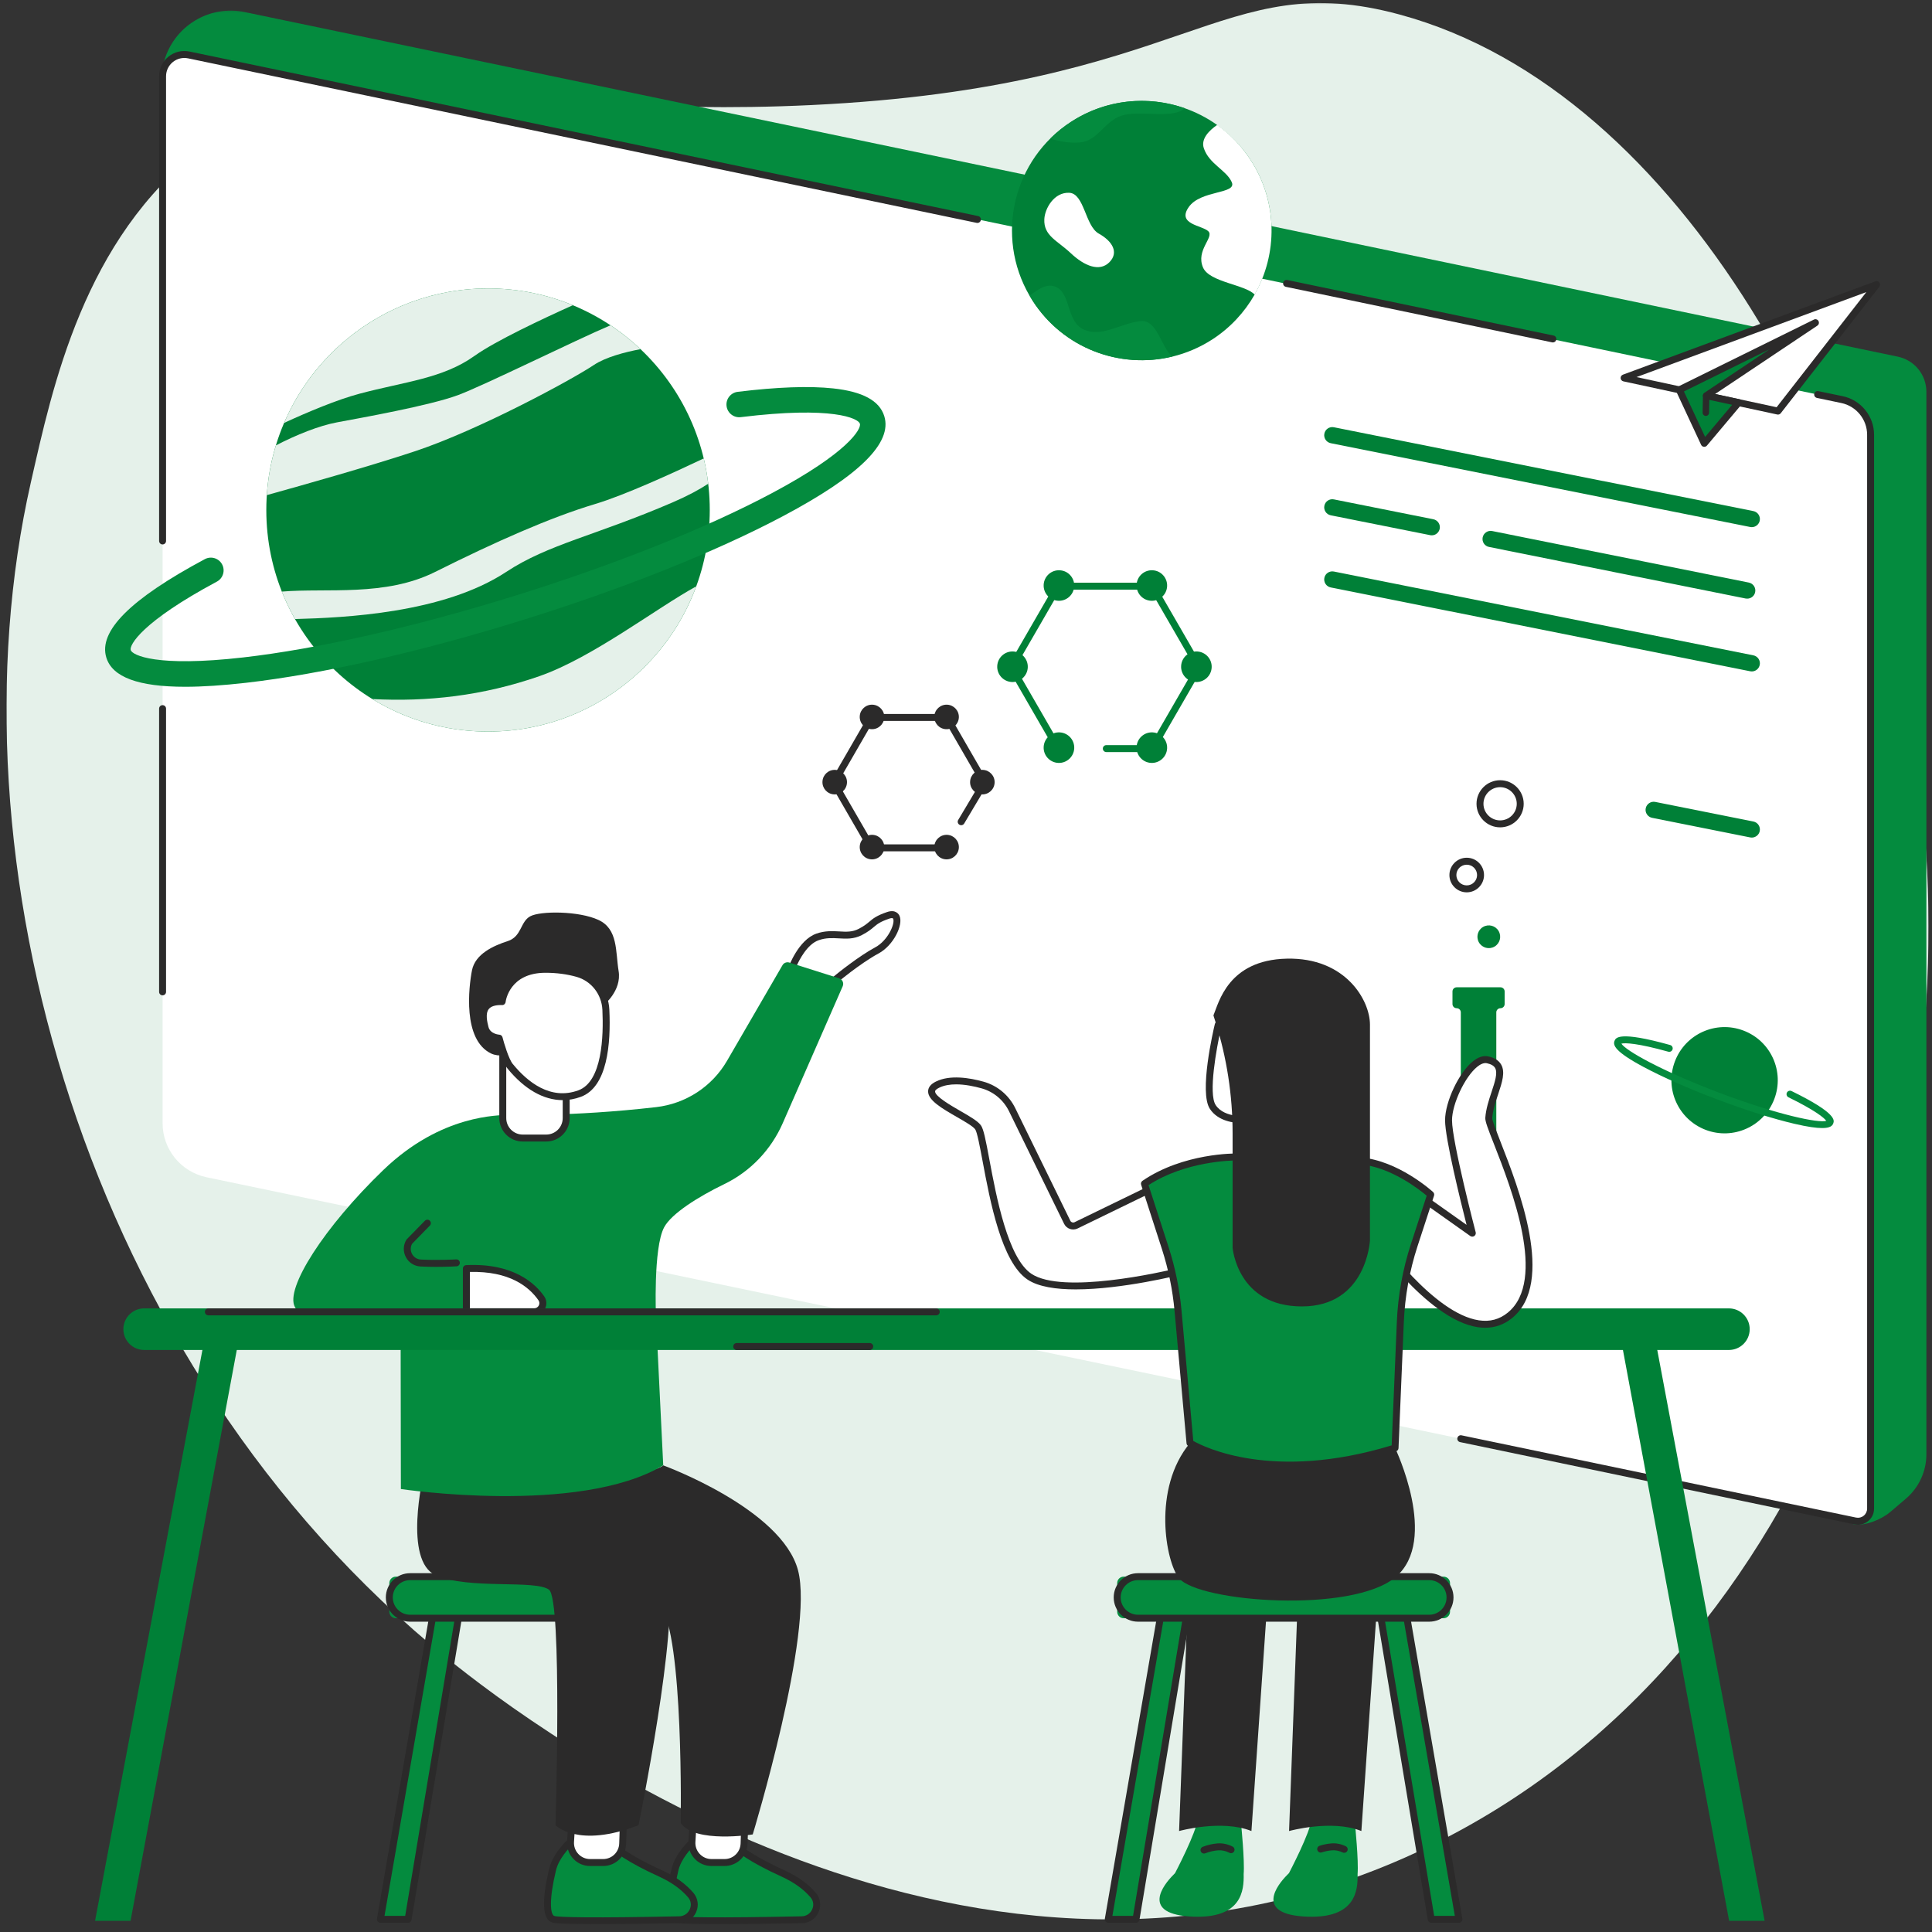 <svg width="654" height="654" viewBox="0 0 654 654" fill="none" xmlns="http://www.w3.org/2000/svg">
<rect x="0" y="0" width="654" height="654" fill="#333333" stroke="none"/>
<mask id="mask0_35_81" style="mask-type:luminance" maskUnits="userSpaceOnUse" x="0" y="0" width="654" height="654">
<path d="M653.56 0.347H0.147V653.76H653.56V0.347Z" fill="white"/>
</mask>
<g mask="url(#mask0_35_81)">
<mask id="mask1_35_81" style="mask-type:luminance" maskUnits="userSpaceOnUse" x="1" y="0" width="653" height="651">
<path d="M1.975 0.458H653.215V650.907H1.975V0.458Z" fill="white"/>
</mask>
<g mask="url(#mask1_35_81)">
<path d="M68.303 50.347C28.312 80.73 17.746 131.165 10.445 163.288C-18.244 289.726 27.643 461.294 151.596 561.506C180.609 584.957 330.565 698.789 482.94 625.416C617.648 560.547 666.545 391.599 649.592 263.868C635.537 158.049 570.601 31.154 473.767 4.916C412.877 -11.579 402.868 29.415 274.59 35.568C163.567 40.895 117.211 13.164 68.303 50.347Z" fill="#E5F1EA"/>
</g>
<mask id="mask2_35_81" style="mask-type:luminance" maskUnits="userSpaceOnUse" x="54" y="3" width="600" height="514">
<path d="M54.36 3.2H653.214V516.8H54.36V3.2Z" fill="white"/>
</mask>
<g mask="url(#mask2_35_81)">
<path d="M645.156 507.326L639.873 511.818C636.897 514.348 631.168 516.755 627.334 515.942L54.717 27.13C54.661 18.86 58.986 11.169 66.085 6.923C71.123 3.902 77.12 2.888 82.871 4.092L642.425 120.733C648.065 121.914 652.1 126.874 652.1 132.625V492.279C652.1 498.075 649.559 503.57 645.156 507.326Z" fill="#048B3E"/>
</g>
<path d="M628.058 514.861L69.908 398.509C61.248 396.693 55.04 389.069 55.04 380.219V25.804C55.04 21.134 59.331 17.645 63.912 18.604L623.544 135.267C629.184 136.437 633.208 141.397 633.208 147.16V510.681C633.208 513.389 630.722 515.418 628.058 514.861Z" fill="white"/>
<path d="M628.939 516.131C628.571 516.131 628.192 516.098 627.813 516.02L494.253 488.166C493.617 488.044 493.205 487.409 493.339 486.773C493.472 486.138 494.097 485.737 494.732 485.87L628.303 513.713C629.217 513.902 630.165 513.679 630.889 513.077C631.614 512.498 632.037 511.617 632.037 510.681V147.16C632.037 141.988 628.359 137.474 623.299 136.426L615.051 134.699C614.416 134.565 614.015 133.941 614.137 133.305C614.282 132.67 614.895 132.258 615.53 132.403L623.778 134.119C629.931 135.401 634.389 140.885 634.389 147.16V510.681C634.389 512.331 633.665 513.869 632.383 514.905C631.391 515.708 630.187 516.131 628.939 516.131Z" fill="#2B2A2A"/>
<path d="M525.662 115.918C525.584 115.918 525.505 115.907 525.427 115.896L435.28 97.093C434.645 96.959 434.232 96.335 434.366 95.699C434.5 95.064 435.113 94.652 435.759 94.785L525.907 113.588C526.542 113.722 526.954 114.346 526.821 114.982C526.698 115.539 526.208 115.918 525.662 115.918Z" fill="#2B2A2A"/>
<path d="M55.04 184.298C54.382 184.298 53.858 183.774 53.858 183.116V25.804C53.858 23.229 55.006 20.811 57.013 19.183C59.019 17.556 61.616 16.921 64.146 17.444L331.111 73.14C331.746 73.274 332.148 73.887 332.025 74.533C331.88 75.169 331.256 75.57 330.632 75.447L63.667 19.752C61.839 19.373 59.955 19.83 58.495 21.011C57.046 22.193 56.21 23.942 56.21 25.804V183.116C56.21 183.774 55.686 184.298 55.04 184.298Z" fill="#2B2A2A"/>
<path d="M55.04 336.929C54.382 336.929 53.858 336.405 53.858 335.758V239.882C53.858 239.224 54.382 238.7 55.04 238.7C55.686 238.7 56.21 239.224 56.21 239.882V335.758C56.21 336.405 55.686 336.929 55.04 336.929Z" fill="#2B2A2A"/>
<path d="M549.781 127.944L601.877 139.157L635.247 96.335L549.781 127.944Z" fill="white"/>
<path d="M553.983 127.643L601.398 137.853L631.77 98.876L553.983 127.643ZM601.877 140.338C601.799 140.338 601.71 140.327 601.62 140.316L549.536 129.092C549.023 128.981 548.644 128.546 548.6 128.022C548.566 127.498 548.878 127.019 549.369 126.83L634.835 95.231C635.325 95.053 635.883 95.22 636.195 95.644C636.507 96.067 636.496 96.647 636.184 97.059L602.802 139.881C602.579 140.171 602.233 140.338 601.877 140.338Z" fill="#2B2A2A"/>
<path d="M576.91 150.08L568.462 131.968L614.55 109.242L577.612 133.941L588.513 136.281L576.91 150.08Z" fill="#008037"/>
<path d="M570.022 132.514L577.2 147.906L586.351 137.028L577.367 135.089C576.91 134.988 576.553 134.621 576.464 134.152C576.375 133.695 576.576 133.227 576.966 132.96L599.012 118.214L570.022 132.514ZM576.91 151.25C576.866 151.25 576.81 151.25 576.754 151.239C576.353 151.194 576.007 150.938 575.84 150.57L567.403 132.469C567.135 131.879 567.369 131.199 567.949 130.909L614.026 108.183C614.583 107.904 615.263 108.116 615.564 108.651C615.876 109.186 615.72 109.877 615.207 110.222L580.588 133.372L588.758 135.133C589.171 135.222 589.494 135.512 589.628 135.902C589.761 136.292 589.683 136.727 589.416 137.039L577.813 150.838C577.59 151.094 577.256 151.25 576.91 151.25Z" fill="#2B2A2A"/>
<path d="M577.456 140.795C577.445 140.795 577.445 140.795 577.445 140.795C576.832 140.784 576.353 140.294 576.353 139.681L576.453 133.974C576.453 133.372 576.977 132.893 577.557 132.893C578.158 132.904 578.649 133.406 578.638 134.008L578.549 139.714C578.537 140.316 578.047 140.795 577.456 140.795Z" fill="#2B2A2A"/>
<path d="M566.957 359.321C570.468 350.025 580.845 345.333 590.14 348.844C599.447 352.343 604.139 362.72 600.628 372.005C597.118 381.3 586.741 385.993 577.445 382.493C568.138 378.982 563.446 368.616 566.957 359.321Z" fill="#008037"/>
<path d="M616.823 381.857C614.873 381.857 611.919 381.467 607.405 380.409C600.238 378.737 590.976 375.816 581.335 372.172C571.694 368.549 562.799 364.626 556.313 361.149C546.694 355.999 545.969 353.837 546.515 352.388C546.917 351.329 547.853 348.855 565.363 353.748C565.998 353.915 566.355 354.572 566.188 355.197C566.009 355.821 565.363 356.189 564.728 356.01C554.485 353.146 550.071 352.945 548.856 353.28C550.238 355.564 562.264 362.464 582.171 369.976C602.066 377.477 615.653 380.219 618.205 379.417C617.548 378.413 614.315 375.794 605.421 371.447C604.842 371.169 604.596 370.455 604.875 369.876C605.165 369.285 605.878 369.051 606.458 369.33C621.861 376.864 620.947 379.272 620.568 380.297C620.256 381.133 619.454 381.857 616.823 381.857Z" fill="#048B3E"/>
<path d="M423.41 54.248C432.583 68.448 432.516 85.869 424.714 99.634C424.703 99.645 424.703 99.712 424.703 99.723C421.314 105.675 416.466 110.969 410.313 114.937C406.067 117.668 401.508 119.585 396.86 120.711L396.782 120.699C379.116 124.991 359.99 117.969 349.58 101.852C349.212 101.272 348.9 100.726 348.565 100.135C348.565 100.135 348.521 100.102 348.51 100.091C336.784 79.95 342.87 53.936 362.676 41.163C378.247 31.12 397.785 32.179 411.996 42.3C412.019 42.311 411.996 42.389 412.019 42.4C416.399 45.521 420.311 49.444 423.41 54.248Z" fill="#008037"/>
<path d="M423.41 54.248C420.311 49.433 416.41 45.443 412.008 42.3C409.444 44.072 406.423 46.936 407.505 50.169C409.299 55.541 415.184 57.592 416.967 61.671C418.762 65.773 406.479 64.235 402.389 70.109C398.298 75.993 406.992 76.25 409.043 78.301C411.082 80.34 404.696 84.687 407.248 90.572C409.422 95.566 421.559 96.312 424.703 99.723C432.505 85.969 432.594 68.459 423.41 54.248Z" fill="white"/>
<path d="M353.514 74.21C353.681 70.554 356.836 65.004 361.963 65.26C367.079 65.516 367.335 76.506 371.938 79.07C376.541 81.622 378.849 85.456 375.516 88.789C372.195 92.11 367.079 90.059 362.475 85.713C357.861 81.366 353.258 79.839 353.514 74.21Z" fill="white"/>
<path d="M385.759 108.718C378.759 109.743 372.964 114.168 367.001 111.616C361.026 109.063 362.565 99.857 357.783 97.304C354.45 95.521 351.218 98.118 348.51 100.091C348.855 100.682 349.212 101.272 349.591 101.841C359.99 117.969 379.194 124.991 396.86 120.711C392.892 117.478 391.834 107.837 385.759 108.718Z" fill="#048B3E"/>
<path d="M362.687 41.163C360.046 42.857 357.66 44.796 355.52 46.914C359.109 48.096 363.724 48.664 366.655 48.04C372.284 46.847 374.323 40.204 380.81 38.833C386.929 37.551 397.317 40.215 401.04 36.638C388.679 32.313 374.535 33.517 362.687 41.163Z" fill="#048B3E"/>
<path d="M90.149 172.639C90.149 131.221 123.754 97.639 165.205 97.639C206.657 97.639 240.261 131.221 240.261 172.639C240.261 214.057 206.657 247.639 165.205 247.639C123.754 247.639 90.149 214.057 90.149 172.639Z" fill="#008037"/>
<path d="M90.316 167.601C102.867 164.124 125.704 157.67 140.64 152.699C162.129 145.532 193.349 128.669 201.028 123.553C205.018 120.889 211.516 119.195 216.822 118.192C213.679 115.216 210.279 112.507 206.657 110.111C194.853 115.115 163.556 130.619 154.973 133.773C145.243 137.362 122.216 141.442 114.035 142.98C107.994 144.106 100.303 147.193 93.393 150.771C91.754 156.154 90.707 161.783 90.316 167.601Z" fill="#E5F1EA"/>
<path d="M147.294 193.604C130.386 202.053 110.691 198.988 95.399 200.258C96.681 203.48 98.174 206.578 99.857 209.554C116.565 209.097 150.08 207.626 171.347 193.604C185.613 184.186 201.541 181.333 227.633 170.087C232.805 167.857 236.739 165.729 239.738 163.745C239.392 160.847 238.89 157.982 238.222 155.185C227.577 160.234 211.271 167.679 201.541 170.588C186.182 175.191 167.769 183.372 147.294 193.604Z" fill="#E5F1EA"/>
<path d="M126.05 236.638C137.452 243.616 150.861 247.639 165.205 247.639C197.562 247.639 225.148 227.176 235.68 198.486C222.183 205.876 200.526 222.639 182.604 228.881C163.366 235.591 144.507 237.608 126.05 236.638Z" fill="#E5F1EA"/>
<path d="M165.205 97.639C134.22 97.639 107.637 116.397 96.168 143.158C104.193 139.469 114.091 135.3 121.703 133.272C137.062 129.181 149.846 128.156 160.602 120.488C167.724 115.394 183.852 107.837 193.906 103.323C185.067 99.667 175.37 97.639 165.205 97.639Z" fill="#E5F1EA"/>
<path d="M62.675 232.481C46.825 232.481 38.042 229.215 36.003 222.628C33.216 213.689 44.128 202.777 69.329 189.28C71.435 188.154 74.055 188.934 75.18 191.041C76.306 193.136 75.515 195.755 73.419 196.881C47.962 210.513 43.727 218.382 44.251 220.065C44.786 221.781 52.911 225.905 82.303 222.55C107.559 219.663 140.083 212.296 173.899 201.797C207.715 191.297 238.701 178.948 261.137 167.022C287.263 153.145 291.621 145.142 291.086 143.426C290.529 141.631 281.924 137.385 250.761 141.208C248.398 141.509 246.236 139.815 245.946 137.452C245.656 135.089 247.339 132.938 249.713 132.637C263.099 130.998 273.977 130.608 282.036 131.477C292.045 132.559 297.707 135.635 299.334 140.862C302.143 149.902 290.975 160.947 265.195 174.645C242.301 186.817 210.781 199.378 176.463 210.033C142.145 220.7 109.053 228.179 83.283 231.132C75.426 232.024 68.56 232.481 62.675 232.481Z" fill="#048B3E"/>
<path d="M318.717 288.177H294.319L280.888 264.938L294.319 241.687H321.18L334.622 264.949L326.385 278.77C326.051 279.327 325.326 279.505 324.769 279.171C324.212 278.848 324.022 278.123 324.357 277.566L331.891 264.926L319.82 244.039H295.678L283.607 264.938L295.678 285.825H318.717C319.374 285.825 319.898 286.36 319.898 287.006C319.898 287.653 319.374 288.177 318.717 288.177Z" fill="#2B2A2A"/>
<path d="M291.031 286.516C291.153 284.231 293.115 282.481 295.411 282.604C297.707 282.726 299.457 284.688 299.334 286.984C299.2 289.269 297.239 291.019 294.954 290.896C292.658 290.774 290.908 288.812 291.031 286.516Z" fill="#2B2A2A"/>
<path d="M278.414 264.536C278.536 262.24 280.498 260.49 282.783 260.613C285.079 260.747 286.84 262.708 286.706 264.993C286.583 267.278 284.622 269.039 282.326 268.906C280.041 268.783 278.28 266.821 278.414 264.536Z" fill="#2B2A2A"/>
<path d="M328.391 264.536C328.514 262.24 330.476 260.49 332.772 260.613C335.057 260.747 336.818 262.708 336.684 264.993C336.561 267.278 334.6 269.039 332.304 268.906C330.019 268.783 328.258 266.821 328.391 264.536Z" fill="#2B2A2A"/>
<path d="M316.276 286.516C316.41 284.231 318.36 282.481 320.656 282.604C322.952 282.726 324.702 284.688 324.579 286.984C324.446 289.269 322.484 291.019 320.199 290.896C317.903 290.774 316.153 288.812 316.276 286.516Z" fill="#2B2A2A"/>
<path d="M291.031 242.456C291.153 240.172 293.115 238.422 295.411 238.544C297.707 238.678 299.457 240.629 299.334 242.913C299.2 245.209 297.239 246.959 294.954 246.837C292.658 246.714 290.908 244.753 291.031 242.456Z" fill="#2B2A2A"/>
<path d="M316.276 242.456C316.41 240.172 318.36 238.422 320.656 238.544C322.952 238.678 324.702 240.629 324.579 242.913C324.446 245.209 322.484 246.959 320.199 246.837C317.903 246.714 316.153 244.753 316.276 242.456Z" fill="#2B2A2A"/>
<path d="M358.24 254.583C357.839 254.583 357.437 254.371 357.215 253.992L340.997 225.905L357.56 197.238H390.686L407.248 225.905L390.686 254.583H374.502C373.844 254.583 373.32 254.048 373.32 253.402C373.32 252.755 373.844 252.231 374.502 252.231H389.326L404.54 225.905L389.326 199.601H358.92L343.717 225.905L359.254 252.811C359.589 253.379 359.388 254.104 358.831 254.427C358.641 254.527 358.441 254.583 358.24 254.583Z" fill="#008037"/>
<path d="M353.291 252.8C353.459 249.947 355.899 247.762 358.753 247.918C361.606 248.085 363.791 250.515 363.635 253.368C363.467 256.222 361.027 258.406 358.184 258.25C355.32 258.094 353.135 255.653 353.291 252.8Z" fill="#008037"/>
<path d="M337.576 225.415C337.732 222.561 340.173 220.377 343.026 220.533C345.879 220.689 348.064 223.13 347.908 225.983C347.752 228.836 345.311 231.021 342.458 230.865C339.604 230.698 337.42 228.268 337.576 225.415Z" fill="#008037"/>
<path d="M399.825 225.415C399.981 222.561 402.422 220.377 405.275 220.533C408.129 220.689 410.324 223.13 410.157 225.983C410.001 228.836 407.56 231.021 404.707 230.865C401.854 230.698 399.669 228.268 399.825 225.415Z" fill="#008037"/>
<path d="M384.745 252.8C384.901 249.947 387.342 247.762 390.195 247.918C393.048 248.085 395.233 250.515 395.077 253.368C394.921 256.222 392.48 258.406 389.627 258.25C386.773 258.094 384.589 255.653 384.745 252.8Z" fill="#008037"/>
<path d="M353.291 197.918C353.459 195.064 355.899 192.88 358.753 193.047C361.606 193.192 363.791 195.644 363.635 198.486C363.467 201.34 361.027 203.524 358.184 203.368C355.32 203.212 353.135 200.771 353.291 197.918Z" fill="#008037"/>
<path d="M384.745 197.918C384.901 195.064 387.342 192.88 390.195 193.047C393.048 193.192 395.233 195.644 395.077 198.486C394.921 201.34 392.48 203.524 389.627 203.368C386.773 203.212 384.589 200.771 384.745 197.918Z" fill="#008037"/>
<path d="M592.994 178.446C592.815 178.446 592.637 178.435 592.447 178.39L450.461 150.024C448.978 149.723 448.009 148.274 448.309 146.792C448.599 145.298 450.048 144.329 451.542 144.63L593.529 173.007C595.022 173.308 595.981 174.757 595.691 176.239C595.423 177.543 594.275 178.446 592.994 178.446Z" fill="#008037"/>
<path d="M591.455 202.644C591.277 202.644 591.088 202.632 590.909 202.599L504.05 185.145C502.556 184.855 501.598 183.395 501.899 181.912C502.2 180.43 503.649 179.46 505.131 179.761L591.99 197.204C593.484 197.505 594.442 198.954 594.142 200.437C593.885 201.741 592.737 202.644 591.455 202.644Z" fill="#008037"/>
<path d="M484.667 181.21C484.478 181.21 484.299 181.199 484.121 181.154L450.461 174.433C448.978 174.133 448.009 172.695 448.309 171.201C448.599 169.719 450.048 168.749 451.542 169.05L485.202 175.771C486.685 176.072 487.654 177.521 487.353 179.003C487.086 180.307 485.949 181.21 484.667 181.21Z" fill="#008037"/>
<path d="M592.994 227.287C592.815 227.287 592.637 227.265 592.447 227.231L450.461 198.854C448.978 198.553 448.009 197.104 448.309 195.622C448.599 194.139 450.048 193.17 451.542 193.471L593.529 221.837C595.022 222.138 595.981 223.587 595.691 225.069C595.423 226.384 594.275 227.287 592.994 227.287Z" fill="#008037"/>
<path d="M592.994 283.529C592.815 283.529 592.637 283.507 592.447 283.473L559.255 276.841C557.762 276.54 556.792 275.092 557.093 273.609C557.394 272.127 558.854 271.157 560.325 271.458L593.529 278.09C595.022 278.391 595.981 279.829 595.691 281.322C595.423 282.626 594.275 283.529 592.994 283.529Z" fill="#008037"/>
<path d="M155.263 547.139L138.154 649.714H128.77L146.536 546.782L155.263 547.139Z" fill="#048B3E"/>
<path d="M130.163 648.533H137.162L153.881 548.254L147.528 547.997L130.163 648.533ZM138.154 650.884H128.77C128.424 650.884 128.09 650.728 127.867 650.461C127.644 650.205 127.544 649.848 127.61 649.502L145.377 546.582C145.477 545.991 146.012 545.579 146.592 545.601L155.308 545.958C155.642 545.969 155.954 546.136 156.177 546.392C156.389 546.649 156.478 546.994 156.422 547.328L139.314 649.904C139.224 650.472 138.734 650.884 138.154 650.884Z" fill="#2B2A2A"/>
<path d="M242.268 547.785H133.975C132.771 547.785 131.79 546.805 131.79 545.59V535.904C131.79 534.689 132.771 533.708 133.975 533.708H242.268C243.471 533.708 244.452 534.689 244.452 535.904V545.59C244.452 546.805 243.471 547.785 242.268 547.785Z" fill="#048B3E"/>
<path d="M138.823 534.89C135.591 534.89 132.96 537.52 132.96 540.741C132.96 543.974 135.591 546.604 138.823 546.604H237.419C240.651 546.604 243.282 543.974 243.282 540.741C243.282 537.52 240.651 534.89 237.419 534.89H138.823ZM237.419 548.956H138.823C134.298 548.956 130.609 545.278 130.609 540.741C130.609 536.216 134.298 532.538 138.823 532.538H237.419C241.944 532.538 245.634 536.216 245.634 540.741C245.634 545.278 241.944 548.956 237.419 548.956Z" fill="#2B2A2A"/>
<path d="M234.577 623.454C234.577 623.454 229.74 627.757 228.514 632.795C227.299 637.844 225.203 648.455 228.692 649.681C231.267 650.583 257.827 650.149 271.436 649.859C275.716 649.77 278.046 644.732 275.248 641.488C273.13 639.014 269.92 636.395 265.083 634.188C251.675 628.102 248.721 624.446 248.721 624.446L234.577 623.454Z" fill="#048B3E"/>
<mask id="mask3_35_81" style="mask-type:luminance" maskUnits="userSpaceOnUse" x="225" y="619" width="55" height="33">
<path d="M225.56 619.52H279.773V651.709H225.56V619.52Z" fill="white"/>
</mask>
<g mask="url(#mask3_35_81)">
<path d="M235.012 624.658C233.919 625.728 230.598 629.217 229.662 633.073C227.254 643.015 227.678 648.076 229.082 648.566C230.386 649.023 242.201 649.302 271.403 648.689C272.952 648.655 274.312 647.741 274.936 646.326C275.571 644.921 275.348 643.406 274.356 642.246C271.96 639.471 268.672 637.119 264.593 635.258C253.425 630.187 249.334 626.731 248.175 625.583L235.012 624.658ZM243.639 651.408C234.599 651.408 229.472 651.197 228.302 650.784C225.036 649.647 224.724 643.495 227.366 632.527C228.659 627.177 233.585 622.763 233.797 622.574C234.031 622.362 234.343 622.251 234.655 622.273L248.799 623.276C249.122 623.298 249.423 623.455 249.635 623.711C249.657 623.733 252.745 627.3 265.574 633.118C269.965 635.113 273.521 637.665 276.14 640.719C277.722 642.547 278.079 645.066 277.087 647.284C276.084 649.547 273.922 650.985 271.459 651.04C259.889 651.275 250.605 651.408 243.639 651.408Z" fill="#2B2A2A"/>
</g>
<path d="M193.137 623.454C193.137 623.454 188.288 627.757 187.073 632.795C185.858 637.844 183.763 648.455 187.252 649.681C189.826 650.583 216.387 650.149 229.985 649.859C234.276 649.77 236.605 644.732 233.808 641.488C231.69 639.014 228.48 636.395 223.643 634.188C210.234 628.102 207.27 624.446 207.27 624.446L193.137 623.454Z" fill="#048B3E"/>
<mask id="mask4_35_81" style="mask-type:luminance" maskUnits="userSpaceOnUse" x="182" y="619" width="55" height="33">
<path d="M182.76 619.52H236.973V651.709H182.76V619.52Z" fill="white"/>
</mask>
<g mask="url(#mask4_35_81)">
<path d="M193.571 624.658C192.479 625.728 189.147 629.217 188.221 633.073C185.814 643.015 186.238 648.076 187.631 648.566C188.946 649.023 200.749 649.302 229.963 648.689C231.512 648.655 232.861 647.741 233.496 646.326C234.12 644.921 233.908 643.406 232.916 642.246C230.52 639.471 227.232 637.119 223.153 635.258C211.984 630.187 207.894 626.731 206.735 625.583L193.571 624.658ZM202.187 651.408C193.159 651.408 188.021 651.197 186.862 650.784C183.585 649.647 183.273 643.495 185.925 632.527C187.218 627.177 192.145 622.763 192.357 622.574C192.591 622.362 192.903 622.251 193.215 622.273L207.359 623.276C207.682 623.298 207.983 623.455 208.184 623.711C208.206 623.733 211.304 627.3 224.133 633.118C228.525 635.113 232.08 637.665 234.7 640.719C236.282 642.547 236.639 645.066 235.647 647.284C234.644 649.547 232.482 650.985 230.018 651.04C218.449 651.275 209.153 651.408 202.187 651.408Z" fill="#2B2A2A"/>
</g>
<path d="M234.499 619.119L234.231 623.454C233.997 627.266 237.029 630.476 240.841 630.476H245.255C248.832 630.476 251.764 627.645 251.886 624.067L252.143 616.098L234.499 619.119Z" fill="white"/>
<path d="M235.614 620.111L235.402 623.521C235.313 625.037 235.836 626.486 236.873 627.59C237.91 628.693 239.325 629.306 240.841 629.306H245.255C248.219 629.306 250.605 626.988 250.705 624.034L250.917 617.503L235.614 620.111ZM245.255 631.658H240.841C238.667 631.658 236.65 630.788 235.157 629.206C233.663 627.623 232.916 625.55 233.05 623.376L233.317 619.041C233.351 618.495 233.752 618.049 234.298 617.948L251.942 614.939C252.288 614.872 252.644 614.973 252.912 615.207C253.179 615.441 253.324 615.775 253.313 616.132L253.057 624.112C252.923 628.336 249.49 631.658 245.255 631.658Z" fill="#2B2A2A"/>
<path d="M193.404 619.119L193.137 623.454C192.903 627.266 195.934 630.476 199.746 630.476H204.16C207.738 630.476 210.669 627.645 210.792 624.067L211.048 616.098L193.404 619.119Z" fill="white"/>
<path d="M194.519 620.111L194.307 623.521C194.218 625.037 194.742 626.486 195.778 627.59C196.815 628.693 198.23 629.306 199.746 629.306H204.16C207.125 629.306 209.51 626.988 209.61 624.034L209.822 617.503L194.519 620.111ZM204.16 631.658H199.746C197.573 631.658 195.555 630.788 194.062 629.206C192.568 627.612 191.822 625.55 191.955 623.376L192.223 619.041C192.256 618.495 192.657 618.049 193.204 617.948L210.847 614.939C211.193 614.872 211.55 614.973 211.817 615.207C212.085 615.441 212.23 615.775 212.218 616.132L211.962 624.112C211.828 628.336 208.395 631.658 204.16 631.658Z" fill="#2B2A2A"/>
<path d="M143.371 499.167C143.371 499.167 136.404 528.403 147.55 533.274C158.696 538.144 181.322 534.667 185.859 538.144C190.384 541.633 188.043 617.837 188.043 617.837C188.043 617.837 195.611 625.84 216.153 617.837C216.153 617.837 230.085 549.636 225.906 535.012C222.094 521.693 201.53 507.872 189.682 502.31C177.845 496.738 143.371 499.167 143.371 499.167Z" fill="#2B2A2A"/>
<path d="M224.512 496.035C224.512 496.035 264.559 510.659 270.132 531.535C275.705 552.411 254.807 620.969 254.807 620.969C254.807 620.969 235.301 624.101 230.431 617.135C230.431 617.135 231.478 553.459 223.465 543.372C215.451 533.274 172.617 499.869 172.617 499.869C172.617 499.869 219.285 500.917 224.512 496.035Z" fill="#2B2A2A"/>
<path d="M267.903 328.101C267.903 328.101 271.102 319.129 276.742 317.156C282.37 315.172 286.483 317.914 291.198 315.484C295.924 313.043 294.854 311.828 300.638 309.855C306.423 307.871 303.079 318.371 296.838 321.715C290.596 325.069 282.214 332.058 282.214 332.058L267.903 328.101Z" fill="white"/>
<path d="M269.497 327.321L281.947 330.765C283.83 329.216 290.785 323.632 296.28 320.678C300.583 318.371 303.057 312.62 302.344 311.003C302.199 310.647 301.541 310.792 301.017 310.97C297.885 312.04 296.96 312.82 295.79 313.801C294.887 314.57 293.851 315.439 291.744 316.532C289.002 317.947 286.439 317.791 283.964 317.646C281.824 317.524 279.606 317.401 277.132 318.27C273.242 319.63 270.545 324.936 269.497 327.321ZM282.214 333.239C282.114 333.239 282.014 333.228 281.902 333.195L267.591 329.238C267.279 329.16 267.011 328.937 266.866 328.647C266.71 328.357 266.688 328.023 266.8 327.711C266.933 327.321 270.255 318.181 276.352 316.041C279.272 315.016 281.835 315.172 284.098 315.295C286.45 315.439 288.489 315.551 290.663 314.436C292.535 313.467 293.416 312.72 294.274 312.007C295.522 310.948 296.704 309.956 300.259 308.741C303.213 307.727 304.261 309.488 304.506 310.056C305.821 313.065 302.477 320.032 297.395 322.762C291.332 326.006 283.061 332.894 282.972 332.961C282.76 333.139 282.493 333.239 282.214 333.239Z" fill="#2B2A2A"/>
<path d="M284.053 331.166L267.179 325.827C266.298 325.56 265.339 325.928 264.883 326.719L246.091 359.12C241.03 367.825 232.147 373.609 222.138 374.769C193.304 378.101 172.027 377.343 172.027 377.343C169.062 377.689 149.579 376.953 129.728 396.091C109.877 415.228 96.358 436.182 99.835 442.457C103.313 448.721 114.291 447.674 114.291 447.674L135.613 447.317L135.702 504.049C135.702 504.049 195.957 513.088 224.512 496.035L222.06 445.879C222.06 445.879 221.068 422.417 224.824 415.44C227.288 410.837 236.26 405.152 245.21 400.816C254.049 396.525 261.037 389.18 264.972 380.186L285.268 333.841C285.736 332.76 285.168 331.523 284.053 331.166Z" fill="#048B3E"/>
<path d="M147.573 428.848C145.901 428.848 144.084 428.815 142.312 428.714C140.216 428.592 138.377 427.422 137.396 425.56C136.404 423.699 136.46 421.514 137.541 419.698C137.597 419.619 137.653 419.553 137.709 419.486L143.828 413.233C144.285 412.765 145.031 412.754 145.488 413.211C145.956 413.668 145.968 414.414 145.511 414.871L139.503 421.024C138.901 422.094 138.89 423.376 139.47 424.457C140.071 425.583 141.175 426.296 142.445 426.363C148.141 426.675 154.349 426.318 154.416 426.318C155.074 426.262 155.62 426.775 155.653 427.422C155.698 428.068 155.196 428.625 154.55 428.659C154.505 428.67 151.418 428.848 147.573 428.848Z" fill="#2B2A2A"/>
<path d="M157.871 429.428V444.029H180.854C183.184 444.029 184.588 441.421 183.262 439.515C180.096 434.967 172.974 428.715 157.871 429.428Z" fill="white"/>
<path d="M159.053 442.859H180.854C181.512 442.859 182.091 442.502 182.392 441.922C182.693 441.354 182.649 440.707 182.292 440.184C179.082 435.569 172.472 430.219 159.053 430.565V442.859ZM180.854 445.21H157.871C157.225 445.21 156.69 444.686 156.69 444.029V429.428C156.69 428.804 157.18 428.28 157.816 428.258C173.866 427.477 181.255 434.566 184.231 438.846C185.089 440.072 185.179 441.677 184.488 443.015C183.774 444.363 182.381 445.21 180.854 445.21Z" fill="#2B2A2A"/>
<path d="M204.349 340.239C204.349 340.239 210.491 335.379 209.41 328.736C208.329 322.082 209.254 314.503 202.6 311.416C195.946 308.317 182.883 308.317 179.483 310.179C176.073 312.029 176.641 317.033 171.848 318.583C167.044 320.132 160.858 322.907 159.766 328.48C158.685 334.042 156.523 351.987 166.275 356.634C176.028 361.271 204.349 340.239 204.349 340.239Z" fill="#2B2A2A"/>
<path d="M170.188 353.48V378.48C170.188 382.214 173.219 385.246 176.953 385.246H184.889C188.623 385.246 191.654 382.214 191.654 378.48V366.889L170.188 353.48Z" fill="white"/>
<path d="M171.369 355.609V378.48C171.369 381.568 173.877 384.064 176.953 384.064H184.889C187.976 384.064 190.484 381.568 190.484 378.48V367.535L171.369 355.609ZM184.889 386.416H176.953C172.573 386.416 169.017 382.861 169.017 378.48V353.48C169.017 353.057 169.251 352.655 169.619 352.455C169.998 352.243 170.455 352.254 170.812 352.488L192.279 365.885C192.624 366.108 192.836 366.487 192.836 366.889V378.48C192.836 382.861 189.269 386.416 184.889 386.416Z" fill="#2B2A2A"/>
<path d="M195.489 329.539C200.983 331.099 204.818 336.059 205.085 341.766C205.553 351.507 204.951 366.978 196.202 370.188C183.819 374.724 174.523 363.177 172.673 360.903C170.812 358.641 168.95 351.418 168.95 351.418C168.95 351.418 165.027 351.218 164.202 347.918C163.377 344.619 162.14 338.835 169.987 339.046C169.987 339.046 171.224 328.112 184.644 328.112C188.979 328.112 192.591 328.725 195.489 329.539Z" fill="white"/>
<path d="M169.586 340.217C167.568 340.217 166.186 340.674 165.462 341.565C164.225 343.114 164.949 346.046 165.35 347.629C165.963 350.058 168.984 350.248 169.017 350.248C169.53 350.27 169.965 350.627 170.098 351.128C170.6 353.068 172.194 358.473 173.576 360.168L173.643 360.235C178.513 366.186 186.316 372.562 195.79 369.084C203.859 366.131 204.338 350.727 203.915 341.822C203.658 336.561 200.148 332.08 195.165 330.676C191.933 329.762 188.389 329.294 184.644 329.294C172.484 329.294 171.202 338.779 171.157 339.18C171.079 339.782 170.555 340.272 169.953 340.228C169.831 340.217 169.697 340.217 169.586 340.217ZM190.484 372.406C184.02 372.406 177.566 368.75 171.815 361.728L171.759 361.65C170.098 359.633 168.571 354.494 168.014 352.477C166.587 352.187 163.823 351.251 163.065 348.197C162.575 346.224 161.65 342.546 163.623 340.083C164.726 338.712 166.543 337.976 169.028 337.876C169.764 334.967 172.874 326.942 184.644 326.942C188.6 326.942 192.357 327.432 195.801 328.413C201.764 330.096 205.966 335.435 206.267 341.699C206.824 353.38 205.609 367.992 196.603 371.291C194.575 372.038 192.535 372.406 190.484 372.406Z" fill="#2B2A2A"/>
<path d="M80.397 455.676L44.195 650.216H32.18L68.894 454.996L80.397 455.676Z" fill="#008037"/>
<path d="M549.135 455.665L585.325 650.216H597.34L560.626 454.996L549.135 455.665Z" fill="#008037"/>
<path d="M585.247 442.903H48.809C44.919 442.903 41.765 446.057 41.765 449.936C41.765 453.826 44.919 456.98 48.809 456.98H585.247C589.137 456.98 592.291 453.826 592.291 449.936C592.291 446.057 589.137 442.903 585.247 442.903Z" fill="#008037"/>
<path d="M316.934 445.255H70.533C69.886 445.255 69.362 444.731 69.362 444.085C69.362 443.438 69.886 442.903 70.533 442.903H316.934C317.58 442.903 318.104 443.438 318.104 444.085C318.104 444.731 317.58 445.255 316.934 445.255Z" fill="#2B2A2A"/>
<path d="M294.408 456.98H249.379C248.732 456.98 248.208 456.456 248.208 455.799C248.208 455.152 248.732 454.629 249.379 454.629H294.408C295.065 454.629 295.589 455.152 295.589 455.799C295.589 456.456 295.065 456.98 294.408 456.98Z" fill="#2B2A2A"/>
<path d="M467.369 547.139L484.478 649.714H493.862L476.096 546.782L467.369 547.139Z" fill="#048B3E"/>
<path d="M485.481 648.533H492.469L475.104 547.997L468.751 548.254L485.481 648.533ZM493.863 650.884H484.478C483.898 650.884 483.408 650.472 483.319 649.904L466.21 547.328C466.154 546.994 466.254 546.649 466.455 546.392C466.678 546.136 466.99 545.969 467.324 545.958L476.051 545.601C476.631 545.579 477.155 546.002 477.255 546.582L495.022 649.502C495.089 649.848 494.988 650.204 494.765 650.461C494.542 650.728 494.208 650.884 493.863 650.884Z" fill="#2B2A2A"/>
<path d="M401.653 547.139L384.555 649.714H375.159L392.937 546.782L401.653 547.139Z" fill="#048B3E"/>
<path d="M376.564 648.533H383.552L400.271 548.254L393.918 547.997L376.564 648.533ZM384.555 650.884H375.159C374.814 650.884 374.479 650.728 374.257 650.461C374.034 650.205 373.944 649.848 374 649.502L391.767 546.582C391.878 545.991 392.402 545.579 392.982 545.601L401.698 545.958C402.032 545.969 402.355 546.136 402.567 546.392C402.779 546.649 402.868 546.994 402.812 547.328L385.714 649.904C385.614 650.472 385.124 650.884 384.555 650.884Z" fill="#2B2A2A"/>
<path d="M488.657 547.785H380.364C379.161 547.785 378.18 546.805 378.18 545.59V535.904C378.18 534.689 379.161 533.708 380.364 533.708H488.657C489.872 533.708 490.853 534.689 490.853 535.904V545.59C490.853 546.805 489.872 547.785 488.657 547.785Z" fill="#048B3E"/>
<path d="M385.224 534.89C381.981 534.89 379.361 537.52 379.361 540.741C379.361 543.974 381.981 546.604 385.224 546.604H483.809C487.041 546.604 489.672 543.974 489.672 540.741C489.672 537.52 487.041 534.89 483.809 534.89H385.224ZM483.809 548.956H385.224C380.688 548.956 376.998 545.278 376.998 540.741C376.998 536.216 380.688 532.538 385.224 532.538H483.809C488.345 532.538 492.023 536.216 492.023 540.741C492.023 545.278 488.345 548.956 483.809 548.956Z" fill="#2B2A2A"/>
<path d="M472.24 490.15C472.24 490.15 487.22 521.314 472.463 533.82C457.705 546.325 405.844 542.313 399.134 534.266C394.609 528.838 389.972 503.882 402.823 488.478C402.823 488.478 470.222 479.094 472.24 490.15Z" fill="#2B2A2A"/>
<path d="M420.155 617.815C418.361 613.903 405.287 616.02 405.287 616.02C405.175 619.932 397.797 634.01 397.797 634.01H397.819C397.585 634.266 397.351 634.511 397.128 634.734C393.94 637.911 385.726 648.131 404.005 648.811C420.311 649.402 421.125 640.006 420.991 634.4C421.37 629.73 420.155 617.815 420.155 617.815Z" fill="#048B3E"/>
<path d="M407.56 627.445C407.092 627.445 406.658 627.166 406.468 626.698C406.234 626.096 406.524 625.416 407.126 625.171C408.708 624.547 410.38 624.157 412.119 624.012C413.813 623.867 415.63 624.257 417.257 625.093C417.837 625.394 418.06 626.107 417.77 626.687C417.469 627.266 416.756 627.489 416.176 627.188C414.95 626.553 413.546 626.252 412.32 626.352C410.815 626.486 409.355 626.821 407.995 627.356C407.85 627.411 407.705 627.445 407.56 627.445Z" fill="#2B2A2A"/>
<path d="M401.82 548.454L399.134 619.821C399.134 619.821 413.557 615.797 423.621 619.821L428.648 547.451L401.82 548.454Z" fill="#2B2A2A"/>
<path d="M458.709 617.815C456.925 613.903 443.851 616.02 443.851 616.02C443.74 619.932 436.361 634.01 436.361 634.01H436.383C436.149 634.266 435.915 634.511 435.681 634.734C432.505 637.911 424.29 648.131 442.558 648.811C458.865 649.402 459.689 640.006 459.556 634.4C459.935 629.73 458.709 617.815 458.709 617.815Z" fill="#048B3E"/>
<path d="M455.03 627.188C454.863 627.188 454.685 627.155 454.518 627.077C453.336 626.508 452.043 626.252 450.884 626.352C449.68 626.453 448.521 626.687 447.429 627.043C446.816 627.255 446.147 626.91 445.947 626.297C445.746 625.673 446.08 625.015 446.693 624.814C447.964 624.391 449.301 624.134 450.672 624.012C452.255 623.867 453.983 624.212 455.532 624.948C456.123 625.238 456.368 625.94 456.089 626.52C455.889 626.943 455.465 627.188 455.03 627.188Z" fill="#2B2A2A"/>
<path d="M439.036 548.454L436.361 619.821C436.361 619.821 450.784 615.797 460.837 619.821L465.864 547.451L439.036 548.454Z" fill="#2B2A2A"/>
<path d="M399.48 397.673L364.248 414.793C363.144 415.328 361.818 414.871 361.272 413.768L342.614 375.627C340.618 371.559 336.996 368.516 332.627 367.29C327.845 365.963 321.659 365.016 317.312 367.178C309.265 371.202 328.38 377.901 331.066 381.59C333.753 385.268 336.428 424.145 348.51 432.181C360.569 440.228 400.148 430.175 400.148 430.175L399.48 397.673Z" fill="white"/>
<path d="M323.643 367.067C321.548 367.067 319.53 367.39 317.847 368.237C317.023 368.65 316.543 369.084 316.532 369.441C316.477 371.113 321.905 374.234 325.137 376.106C328.269 377.912 330.977 379.472 332.014 380.899C332.95 382.17 333.619 385.58 334.923 392.557C337.252 405.018 341.153 425.872 349.156 431.2C359.667 438.211 393.004 430.676 398.945 429.25L398.332 399.535L364.771 415.852C363.077 416.666 361.038 415.964 360.213 414.281L341.555 376.151C339.693 372.361 336.327 369.552 332.315 368.427C329.762 367.713 326.619 367.067 323.643 367.067ZM364.136 436.472C357.493 436.472 351.519 435.603 347.852 433.162C339.013 427.277 335.157 406.646 332.605 392.992C331.702 388.166 330.765 383.173 330.108 382.281C329.372 381.256 326.619 379.673 323.967 378.146C318.884 375.215 314.091 372.461 314.169 369.374C314.214 368.059 315.094 366.967 316.789 366.131C321.537 363.757 328.202 364.838 332.95 366.164C337.609 367.468 341.521 370.723 343.672 375.114L362.33 413.255C362.587 413.768 363.211 413.98 363.735 413.735L398.956 396.615C399.324 396.436 399.747 396.458 400.081 396.67C400.427 396.871 400.639 397.25 400.65 397.64L401.319 430.152C401.33 430.698 400.962 431.178 400.438 431.311C399.279 431.601 379.863 436.472 364.136 436.472Z" fill="#2B2A2A"/>
<path d="M507.929 334.209H493.093C492.313 334.209 491.678 334.833 491.678 335.613V339.882C491.678 340.662 492.313 341.287 493.093 341.287C493.862 341.287 494.498 341.922 494.498 342.691V388.289C494.498 389.069 495.122 389.704 495.902 389.704H505.109C505.889 389.704 506.513 389.069 506.513 388.289V342.691C506.513 341.922 507.148 341.287 507.929 341.287C508.698 341.287 509.333 340.662 509.333 339.882V335.613C509.333 334.833 508.698 334.209 507.929 334.209Z" fill="#008037"/>
<path d="M471.905 398.676L498.399 417.435C498.399 417.435 490.352 386.605 490.352 379.238C490.352 371.871 497.83 357.481 503.582 358.763C512.197 360.669 504.607 369.753 503.972 378.447C503.66 382.671 529.25 430.509 511.138 445.244C493.027 459.99 463.523 416.097 463.523 416.097L471.905 398.676Z" fill="white"/>
<path d="M464.872 415.997C467.692 420.021 485.481 444.686 500.617 446.938C504.362 447.495 507.561 446.648 510.392 444.341C523.789 433.429 511.607 402.31 505.755 387.363C503.626 381.958 502.701 379.528 502.79 378.358C503.013 375.348 504.016 372.294 504.919 369.597C506.011 366.309 507.048 363.188 506.112 361.539C505.677 360.758 504.763 360.234 503.325 359.911C502.166 359.655 500.918 360.413 500.071 361.104C495.913 364.425 491.522 373.754 491.522 379.238C491.522 386.383 499.447 416.833 499.536 417.145C499.658 417.624 499.469 418.126 499.056 418.405C498.655 418.683 498.12 418.683 497.708 418.405L472.362 400.449L464.872 415.997ZM502.735 449.457C501.932 449.457 501.107 449.39 500.26 449.267C482.828 446.67 463.368 417.981 462.543 416.755C462.309 416.409 462.275 415.964 462.454 415.585L470.835 398.164C470.991 397.852 471.27 397.629 471.604 397.54C471.939 397.45 472.295 397.517 472.574 397.718L496.448 414.626C494.398 406.557 489.17 385.357 489.17 379.238C489.17 372.974 493.84 363.077 498.6 359.265C500.416 357.805 502.177 357.247 503.838 357.615C505.967 358.083 507.371 358.997 508.163 360.379C509.612 362.943 508.475 366.376 507.16 370.344C506.257 373.03 505.332 375.805 505.142 378.536C505.12 379.294 506.558 382.961 507.94 386.505C514.003 401.976 526.62 434.165 511.874 446.169C509.188 448.353 506.123 449.457 502.735 449.457Z" fill="#2B2A2A"/>
<path d="M418.929 391.632C418.929 391.632 401.152 391.298 387.409 400.683L394.453 422.517C396.682 429.383 398.131 436.483 398.777 443.672L402.823 488.478C402.823 488.478 426.976 504.228 472.24 490.15L474.034 447.562C474.402 438.69 475.985 429.907 478.738 421.47L484.311 404.372C484.311 404.372 472.908 393.984 460.503 392.981C448.098 391.978 418.929 391.632 418.929 391.632Z" fill="#048B3E"/>
<path d="M403.938 487.765C407.493 489.783 430.844 501.541 471.092 489.27L472.841 447.518C473.22 438.534 474.825 429.651 477.612 421.113L482.951 404.751C480.521 402.711 470.735 394.987 460.403 394.151C448.176 393.159 419.197 392.825 418.907 392.814C418.896 392.814 418.862 392.814 418.751 392.814C417.045 392.814 401.285 393.048 388.791 401.173L395.579 422.15C397.819 429.093 399.29 436.305 399.948 443.572L403.938 487.765ZM436.261 497.228C414.437 497.228 402.868 489.905 402.177 489.459C401.876 489.259 401.686 488.935 401.653 488.579L397.596 443.784C396.961 436.684 395.523 429.651 393.338 422.874L386.283 401.051C386.116 400.549 386.305 400.014 386.74 399.713C400.605 390.25 418.127 390.451 418.94 390.462C419.397 390.473 448.332 390.808 460.592 391.811C473.254 392.836 484.623 403.068 485.102 403.503C485.447 403.815 485.57 404.294 485.436 404.74L479.852 421.838C477.133 430.175 475.572 438.846 475.204 447.607L473.41 490.206C473.388 490.696 473.064 491.131 472.585 491.276C458.374 495.69 446.248 497.228 436.261 497.228Z" fill="#2B2A2A"/>
<path d="M500.639 319.028C499.58 317.189 500.205 314.826 502.055 313.768C503.894 312.709 506.246 313.333 507.304 315.172C508.374 317.011 507.739 319.374 505.9 320.433C504.061 321.503 501.709 320.867 500.639 319.028Z" fill="#008037"/>
<path d="M491.823 296.213C491.823 293.627 493.918 291.532 496.504 291.532C499.09 291.532 501.174 293.627 501.174 296.213C501.174 298.799 499.09 300.894 496.504 300.894C493.918 300.894 491.823 298.799 491.823 296.213Z" fill="white"/>
<path d="M496.504 292.713C494.565 292.713 492.993 294.285 492.993 296.213C492.993 298.141 494.565 299.713 496.504 299.713C498.432 299.713 500.004 298.141 500.004 296.213C500.004 294.285 498.432 292.713 496.504 292.713ZM496.504 302.064C493.272 302.064 490.641 299.434 490.641 296.213C490.641 292.981 493.272 290.35 496.504 290.35C499.736 290.35 502.356 292.981 502.356 296.213C502.356 299.434 499.736 302.064 496.504 302.064Z" fill="#2B2A2A"/>
<path d="M500.996 272.093C500.996 268.337 504.039 265.294 507.806 265.294C511.562 265.294 514.605 268.337 514.605 272.093C514.605 275.849 511.562 278.892 507.806 278.892C504.039 278.892 500.996 275.849 500.996 272.093Z" fill="white"/>
<path d="M507.806 266.465C504.696 266.465 502.166 268.995 502.166 272.093C502.166 275.192 504.696 277.711 507.806 277.711C510.904 277.711 513.435 275.192 513.435 272.093C513.435 268.995 510.904 266.465 507.806 266.465ZM507.806 280.063C503.403 280.063 499.814 276.485 499.814 272.093C499.814 267.691 503.403 264.113 507.806 264.113C512.208 264.113 515.786 267.691 515.786 272.093C515.786 276.485 512.208 280.063 507.806 280.063Z" fill="#2B2A2A"/>
<path d="M412.386 346.904C412.386 346.904 407.014 369.352 410.536 374.713C414.058 380.074 422.774 378.904 422.774 378.904H437.197V347.238L412.386 346.904Z" fill="white"/>
<path d="M413.311 348.097C411.784 354.806 408.987 370.21 411.517 374.066C414.593 378.737 422.54 377.745 422.618 377.733C422.674 377.733 422.73 377.733 422.774 377.733H436.016V348.409L413.311 348.097ZM420.723 380.197C417.681 380.197 412.308 379.55 409.555 375.359C405.855 369.742 410.681 348.977 411.238 346.637C411.372 346.09 411.851 345.689 412.398 345.734L437.219 346.068C437.855 346.079 438.378 346.603 438.378 347.238V378.904C438.378 379.561 437.843 380.085 437.197 380.085H422.852C422.585 380.119 421.805 380.197 420.723 380.197Z" fill="#2B2A2A"/>
<path d="M410.759 343.728C412.554 339.481 415.674 324.969 435.581 324.512C455.476 324.066 463.746 338.589 463.746 346.848C463.746 355.119 463.746 419.898 463.746 419.898C463.746 419.898 462.632 442.234 440.719 442.234C418.806 442.234 417.246 422.35 417.246 422.35V383.641C417.246 370.801 415.284 358.05 411.417 345.812L410.759 343.728Z" fill="#2B2A2A"/>
</g>
</svg>
